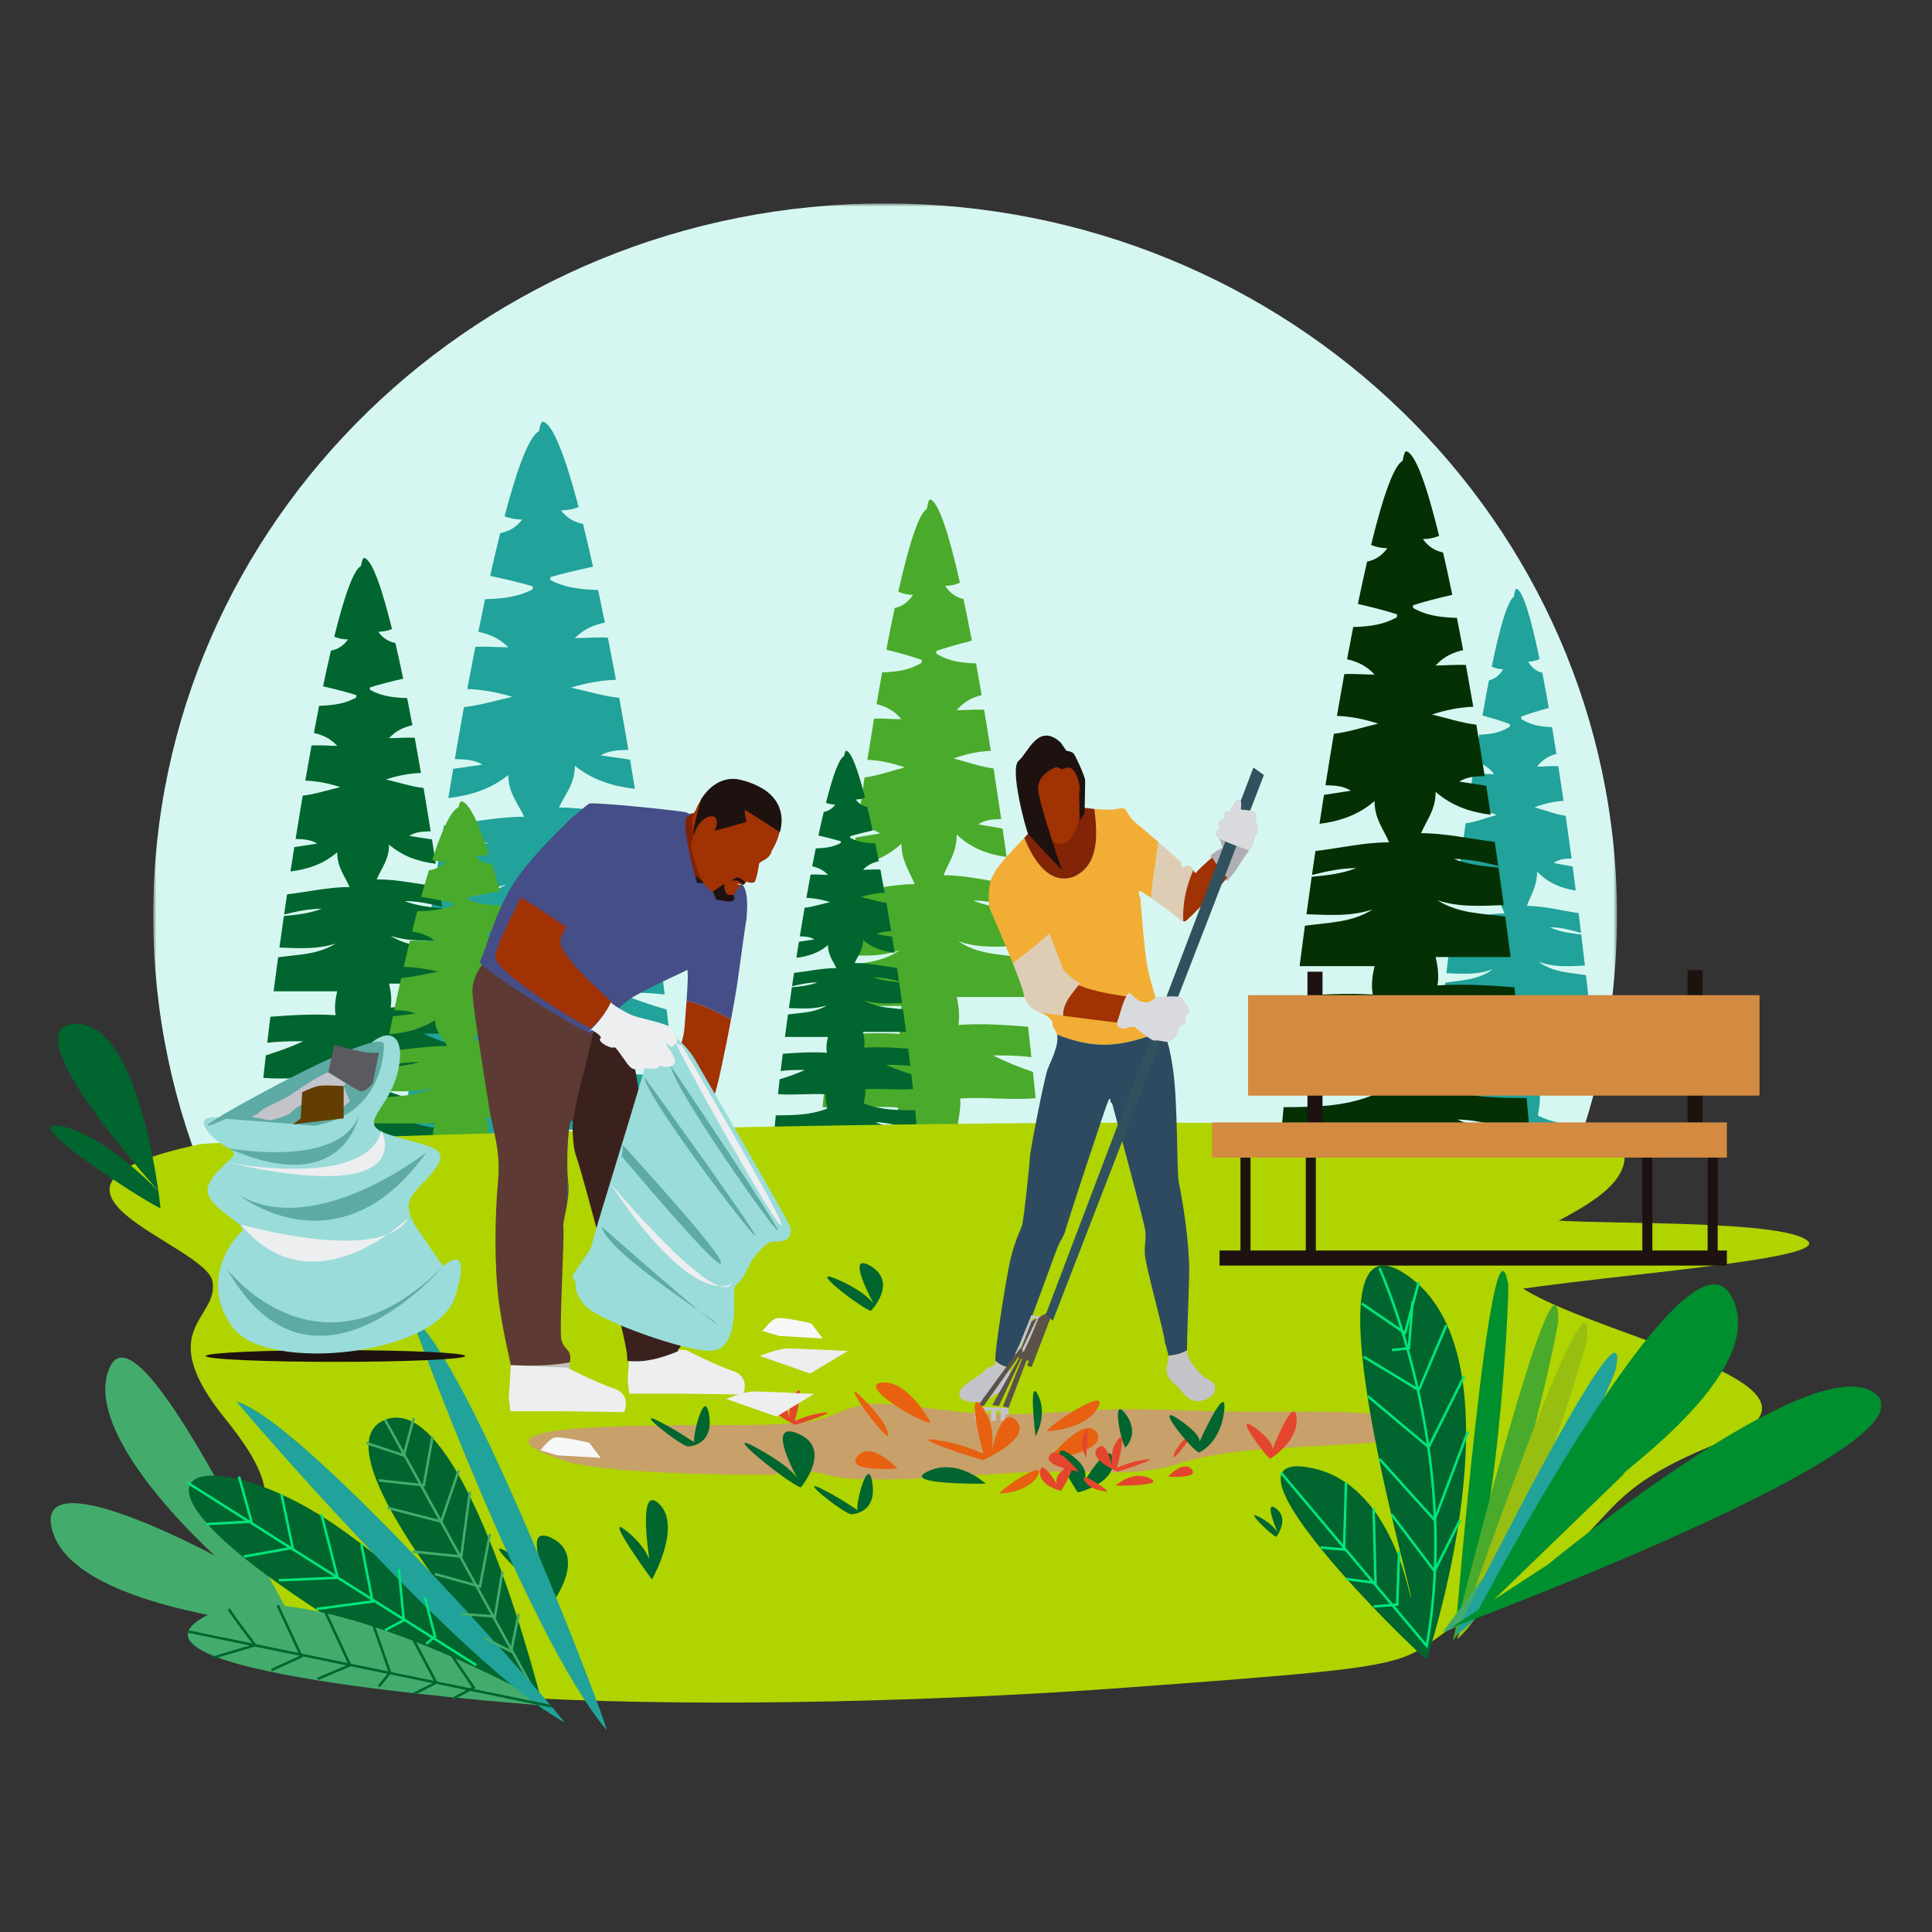 <svg width="500" height="500" viewBox="0 0 500 500" fill="none" xmlns="http://www.w3.org/2000/svg">
<rect x="0" y="0" width="500" height="500" fill="#333333" stroke="none"/>
<mask id="mask0" style="mask-type:alpha" maskUnits="userSpaceOnUse" x="39" y="52" width="380" height="370">
<path fill-rule="evenodd" clip-rule="evenodd" d="M39.648 52.65H418.48V421.181H39.648V52.65Z" fill="white"/>
</mask>
<g mask="url(#mask0)">
<path fill-rule="evenodd" clip-rule="evenodd" d="M418.48 236.915C418.48 338.683 333.675 421.181 229.064 421.181C124.452 421.181 39.648 338.683 39.648 236.915C39.648 135.148 124.452 52.65 229.064 52.65C333.675 52.65 418.48 135.148 418.48 236.915Z" fill="#D6F7F1"/>
</g>
<path fill-rule="evenodd" clip-rule="evenodd" d="M140.323 294.969C141.668 244.409 144.668 110.326 139.771 111.525C137.231 112.147 134.018 120.543 130.565 133.628C132.021 134.174 133.531 134.462 135.147 134.462C133.561 136.545 131.575 137.576 129.453 137.964C128.595 141.41 127.725 145.118 126.849 149.043C130.854 149.892 134.885 150.833 138.744 152.003C134.613 154.506 130.089 154.945 125.536 155.075C124.956 157.804 124.374 160.62 123.793 163.506C126.511 164.089 129.168 165.086 131.551 167.519C128.586 167.519 125.832 167.245 123.018 167.401C122.32 170.95 121.625 174.597 120.934 178.313C124.816 178.445 128.697 179.162 132.579 180.337C128.277 181.279 124.225 182.546 120.075 182.999C119.275 187.406 118.485 191.902 117.709 196.446C120.139 196.529 122.569 196.535 124.872 197.878C122.369 198.243 119.863 198.608 117.28 198.974C116.855 201.484 116.436 204.009 116.022 206.539C121.464 205.897 126.781 204.404 131.551 200.577C131.551 205.299 134.12 207.998 135.662 211.371C128.734 211.371 121.806 212.885 114.878 213.645C114.547 215.733 114.221 217.822 113.898 219.909C118.039 218.954 122.12 218.117 126.413 218.117C122.217 219.62 118.021 220.007 113.825 220.383C113.32 223.657 112.828 226.925 112.349 230.173C118.578 230.361 124.808 230.836 131.037 228.912C125.084 232.429 118.441 232.326 111.907 233.19C111.39 236.745 110.89 240.273 110.409 243.754H131.551H133.606H131.551C131.037 245.778 130.523 248.476 131.037 251.175C123.805 250.743 116.573 251.141 109.341 251.659C108.978 254.405 108.63 257.111 108.297 259.77C112.314 259.271 116.381 259.271 120.247 259.271C116.195 261.044 112.002 262.44 107.815 263.664C107.525 266.038 107.251 268.364 106.988 270.646C114.834 271.243 122.823 270.234 130.523 270.739C130.01 273.438 131.551 277.486 131.037 277.486C122.762 280.59 114.317 280.57 105.897 280.634C105.583 283.685 105.303 286.605 105.057 289.383C111.833 288.9 118.465 286.256 125.386 286.256C118.899 289.095 111.686 288.598 104.969 290.379C104.775 292.611 104.606 294.741 104.462 296.766C116.375 298.159 128.517 293.478 140.323 294.969Z" fill="#21A29A"/>
<path fill-rule="evenodd" clip-rule="evenodd" d="M140.006 292.583C138.661 242.023 135.661 107.94 140.557 109.138C143.098 109.761 146.311 118.157 149.764 131.243C148.308 131.788 146.798 132.076 145.181 132.076C146.768 134.159 148.754 135.19 150.876 135.579C151.734 139.024 152.603 142.732 153.479 146.657C149.474 147.507 145.444 148.447 141.584 149.617C145.716 152.12 150.24 152.558 154.792 152.688C155.373 155.418 155.955 158.234 156.536 161.12C153.817 161.703 151.161 162.7 148.778 165.133C151.743 165.133 154.497 164.858 157.311 165.015C158.009 168.563 158.704 172.211 159.394 175.927C155.513 176.059 151.632 176.776 147.75 177.952C152.052 178.893 156.104 180.16 160.254 180.612C161.054 185.02 161.844 189.516 162.62 194.06C160.189 194.143 157.76 194.149 155.457 195.492C157.96 195.858 160.466 196.222 163.049 196.588C163.473 199.098 163.892 201.622 164.306 204.153C158.865 203.511 153.548 202.018 148.778 198.191C148.778 202.913 146.209 205.612 144.667 208.985C151.595 208.985 158.523 210.499 165.451 211.259C165.781 213.348 166.108 215.436 166.43 217.523C162.29 216.568 158.208 215.732 153.916 215.732C158.111 217.234 162.308 217.621 166.504 217.997C167.009 221.271 167.501 224.539 167.98 227.787C161.751 227.975 155.521 228.451 149.292 226.526C155.245 230.044 161.888 229.94 168.422 230.804C168.939 234.36 169.439 237.887 169.919 241.368H148.778H146.723H148.778C149.292 243.392 149.806 246.09 149.292 248.789C156.523 248.357 163.756 248.755 170.988 249.273C171.351 252.019 171.698 254.725 172.032 257.384C168.015 256.885 163.948 256.885 160.082 256.885C164.134 258.658 168.327 260.054 172.514 261.277C172.803 263.653 173.078 265.978 173.34 268.26C165.495 268.858 157.506 267.848 149.806 268.354C150.319 271.052 148.778 275.1 149.292 275.1C157.567 278.204 166.012 278.184 174.432 278.248C174.746 281.299 175.026 284.219 175.272 286.997C168.496 286.514 161.864 283.87 154.943 283.87C161.43 286.709 168.643 286.212 175.36 287.992C175.553 290.225 175.722 292.355 175.867 294.38C163.954 295.773 151.811 291.092 140.006 292.583Z" fill="#21A29A"/>
<path fill-rule="evenodd" clip-rule="evenodd" d="M392.347 305.101C393.214 263.551 395.148 153.362 391.992 154.348C390.354 154.859 388.283 161.759 386.058 172.513C386.996 172.961 387.969 173.198 389.011 173.198C387.989 174.909 386.708 175.757 385.341 176.076C384.788 178.907 384.227 181.955 383.663 185.18C386.244 185.878 388.842 186.652 391.33 187.613C388.667 189.67 385.752 190.03 382.817 190.137C382.442 192.379 382.067 194.694 381.692 197.066C383.445 197.544 385.157 198.364 386.693 200.364C384.782 200.364 383.007 200.138 381.194 200.267C380.743 203.182 380.296 206.18 379.85 209.234C382.352 209.343 384.854 209.931 387.355 210.898C384.583 211.671 381.971 212.713 379.296 213.084C378.78 216.707 378.271 220.401 377.771 224.135C379.337 224.203 380.905 224.209 382.389 225.313C380.775 225.613 379.16 225.913 377.494 226.213C377.221 228.276 376.951 230.35 376.684 232.43C380.192 231.902 383.618 230.676 386.693 227.53C386.693 231.411 388.35 233.628 389.343 236.401C384.877 236.401 380.413 237.645 375.947 238.269C375.733 239.986 375.523 241.703 375.315 243.418C377.984 242.633 380.615 241.945 383.382 241.945C380.677 243.179 377.973 243.498 375.268 243.807C374.943 246.498 374.626 249.183 374.317 251.852C378.332 252.006 382.347 252.397 386.362 250.816C382.525 253.706 378.243 253.622 374.031 254.331C373.699 257.253 373.376 260.152 373.066 263.013H386.693H388.018H386.693C386.362 264.676 386.031 266.894 386.362 269.111C381.701 268.756 377.039 269.083 372.378 269.509C372.144 271.766 371.92 273.989 371.704 276.175C374.294 275.765 376.916 275.764 379.408 275.764C376.796 277.221 374.093 278.369 371.394 279.374C371.208 281.326 371.03 283.237 370.861 285.112C375.918 285.604 381.067 284.774 386.031 285.189C385.7 287.407 386.693 290.733 386.362 290.733C381.028 293.285 375.585 293.268 370.158 293.32C369.956 295.828 369.775 298.227 369.616 300.511C373.983 300.113 378.258 297.941 382.719 297.941C378.539 300.274 373.89 299.865 369.559 301.328C369.435 303.163 369.326 304.914 369.233 306.577C376.912 307.723 384.738 303.876 392.347 305.101Z" fill="#21A29A"/>
<path fill-rule="evenodd" clip-rule="evenodd" d="M392.143 303.14C391.276 261.591 389.342 151.402 392.498 152.387C394.136 152.898 396.207 159.798 398.433 170.552C397.494 171 396.521 171.237 395.479 171.237C396.501 172.949 397.782 173.796 399.149 174.115C399.702 176.946 400.263 179.994 400.827 183.22C398.246 183.917 395.648 184.691 393.16 185.652C395.823 187.709 398.739 188.069 401.674 188.176C402.047 190.419 402.423 192.733 402.798 195.105C401.045 195.583 399.333 196.403 397.796 198.403C399.708 198.403 401.483 198.178 403.297 198.306C403.747 201.222 404.195 204.219 404.64 207.273C402.138 207.382 399.636 207.971 397.135 208.937C399.907 209.711 402.519 210.752 405.194 211.124C405.71 214.746 406.219 218.44 406.719 222.174C405.153 222.243 403.586 222.248 402.102 223.352C403.715 223.652 405.33 223.952 406.996 224.252C407.27 226.315 407.539 228.39 407.806 230.469C404.299 229.941 400.872 228.715 397.796 225.57C397.796 229.45 396.141 231.668 395.148 234.44C399.613 234.44 404.078 235.685 408.543 236.309C408.757 238.025 408.967 239.742 409.175 241.457C406.506 240.672 403.876 239.984 401.109 239.984C403.813 241.219 406.518 241.537 409.222 241.846C409.547 244.537 409.865 247.222 410.173 249.892C406.159 250.046 402.144 250.436 398.128 248.855C401.965 251.745 406.247 251.661 410.458 252.37C410.791 255.292 411.114 258.191 411.424 261.052H397.796H396.472H397.796C398.128 262.715 398.459 264.933 398.128 267.15C402.79 266.796 407.451 267.122 412.113 267.548C412.346 269.805 412.571 272.029 412.785 274.214C410.197 273.804 407.574 273.803 405.082 273.803C407.695 275.26 410.397 276.408 413.096 277.414C413.283 279.365 413.46 281.276 413.629 283.151C408.572 283.643 403.423 282.813 398.459 283.228C398.791 285.446 397.796 288.773 398.128 288.773C403.462 291.324 408.905 291.307 414.332 291.36C414.534 293.867 414.715 296.267 414.874 298.55C410.507 298.152 406.232 295.98 401.771 295.98C405.952 298.313 410.601 297.905 414.93 299.367C415.055 301.202 415.164 302.953 415.258 304.616C407.578 305.762 399.752 301.915 392.143 303.14Z" fill="#21A29A"/>
<path fill-rule="evenodd" clip-rule="evenodd" d="M94.103 299.216C95.151 257.09 97.487 145.371 93.674 146.37C91.695 146.888 89.194 153.884 86.505 164.787C87.639 165.241 88.814 165.481 90.073 165.481C88.838 167.217 87.291 168.076 85.639 168.399C84.971 171.27 84.294 174.36 83.612 177.63C86.73 178.338 89.869 179.122 92.874 180.096C89.657 182.182 86.135 182.547 82.589 182.656C82.137 184.929 81.684 187.276 81.231 189.681C83.348 190.166 85.417 190.997 87.273 193.025C84.963 193.025 82.819 192.796 80.628 192.926C80.084 195.882 79.543 198.921 79.005 202.018C82.028 202.128 85.05 202.725 88.073 203.705C84.723 204.49 81.568 205.545 78.336 205.922C77.712 209.595 77.097 213.34 76.493 217.126C78.386 217.196 80.278 217.2 82.071 218.32C80.123 218.624 78.171 218.928 76.159 219.232C75.829 221.325 75.502 223.427 75.18 225.536C79.417 225.001 83.558 223.758 87.273 220.568C87.273 224.503 89.273 226.752 90.474 229.562C85.079 229.562 79.684 230.824 74.29 231.457C74.031 233.197 73.777 234.938 73.526 236.676C76.75 235.881 79.928 235.183 83.271 235.183C80.004 236.435 76.737 236.758 73.469 237.071C73.076 239.799 72.692 242.521 72.319 245.228C77.17 245.384 82.021 245.781 86.872 244.177C82.236 247.108 77.064 247.022 71.975 247.741C71.573 250.704 71.183 253.643 70.809 256.544H87.273H88.873H87.273C86.872 258.23 86.472 260.478 86.872 262.726C81.241 262.368 75.609 262.698 69.977 263.13C69.695 265.418 69.424 267.673 69.164 269.888C72.291 269.472 75.46 269.472 78.47 269.472C75.315 270.95 72.049 272.113 68.789 273.132C68.563 275.111 68.349 277.049 68.144 278.95C74.254 279.448 80.476 278.607 86.472 279.028C86.073 281.276 87.273 284.649 86.872 284.649C80.428 287.235 73.852 287.219 67.295 287.272C67.05 289.815 66.833 292.247 66.641 294.562C71.917 294.159 77.082 291.956 82.471 291.956C77.42 294.322 71.803 293.908 66.573 295.391C66.422 297.251 66.29 299.027 66.177 300.714C75.455 301.875 84.91 297.974 94.103 299.216Z" fill="#00652E"/>
<path fill-rule="evenodd" clip-rule="evenodd" d="M93.857 297.228C92.809 255.101 90.473 143.383 94.286 144.382C96.265 144.9 98.766 151.896 101.455 162.799C100.322 163.253 99.146 163.493 97.887 163.493C99.123 165.229 100.669 166.088 102.321 166.412C102.989 169.282 103.667 172.372 104.348 175.642C101.23 176.35 98.092 177.134 95.086 178.108C98.303 180.194 101.826 180.559 105.371 180.667C105.823 182.942 106.276 185.288 106.729 187.693C104.612 188.178 102.543 189.009 100.688 191.037C102.997 191.037 105.141 190.808 107.333 190.939C107.876 193.894 108.417 196.933 108.955 200.03C105.933 200.14 102.91 200.737 99.888 201.717C103.238 202.502 106.393 203.557 109.625 203.934C110.248 207.607 110.863 211.352 111.467 215.138C109.574 215.208 107.682 215.212 105.889 216.332C107.838 216.636 109.789 216.94 111.801 217.245C112.132 219.337 112.458 221.439 112.78 223.548C108.544 223.013 104.402 221.769 100.688 218.581C100.688 222.515 98.687 224.763 97.486 227.574C102.881 227.574 108.276 228.836 113.671 229.469C113.929 231.209 114.183 232.949 114.435 234.689C111.21 233.893 108.032 233.195 104.689 233.195C107.956 234.447 111.224 234.769 114.492 235.083C114.884 237.811 115.268 240.534 115.641 243.24C110.79 243.396 105.939 243.793 101.088 242.189C105.724 245.12 110.897 245.034 115.985 245.753C116.388 248.716 116.777 251.655 117.152 254.555H100.688H99.087H100.688C101.088 256.242 101.488 258.491 101.088 260.739C106.72 260.379 112.351 260.71 117.984 261.142C118.266 263.43 118.537 265.685 118.797 267.901C115.669 267.485 112.501 267.484 109.49 267.484C112.646 268.962 115.911 270.125 119.172 271.144C119.397 273.123 119.611 275.06 119.816 276.962C113.706 277.46 107.485 276.619 101.488 277.04C101.888 279.288 100.688 282.661 101.088 282.661C107.532 285.248 114.108 285.231 120.665 285.284C120.91 287.826 121.128 290.259 121.319 292.574C116.043 292.172 110.878 289.969 105.489 289.969C110.54 292.334 116.157 291.92 121.388 293.403C121.538 295.264 121.67 297.039 121.783 298.726C112.505 299.886 103.05 295.986 93.857 297.228Z" fill="#00652E"/>
<path fill-rule="evenodd" clip-rule="evenodd" d="M119.306 322.438C120.335 291.136 122.63 208.126 118.884 208.868C116.94 209.253 114.481 214.451 111.839 222.552C112.953 222.89 114.108 223.068 115.346 223.068C114.132 224.358 112.612 224.996 110.989 225.236C110.332 227.369 109.666 229.665 108.997 232.096C112.061 232.621 115.145 233.204 118.098 233.928C114.937 235.478 111.475 235.749 107.992 235.829C107.548 237.519 107.102 239.263 106.658 241.049C108.737 241.41 110.77 242.028 112.594 243.534C110.325 243.534 108.217 243.364 106.065 243.461C105.531 245.657 104.998 247.915 104.471 250.216C107.44 250.298 110.41 250.742 113.38 251.47C110.089 252.053 106.988 252.837 103.813 253.117C103.201 255.846 102.596 258.629 102.002 261.442C103.862 261.494 105.721 261.498 107.483 262.329C105.568 262.555 103.651 262.781 101.674 263.007C101.349 264.562 101.029 266.124 100.712 267.691C104.875 267.293 108.944 266.369 112.594 264C112.594 266.924 114.559 268.594 115.739 270.683C110.438 270.683 105.138 271.62 99.837 272.09C99.583 273.383 99.333 274.676 99.087 275.969C102.255 275.377 105.378 274.859 108.662 274.859C105.452 275.789 102.241 276.029 99.031 276.262C98.645 278.289 98.268 280.311 97.901 282.323C102.668 282.439 107.434 282.733 112.2 281.542C107.645 283.72 102.563 283.656 97.563 284.19C97.167 286.392 96.785 288.575 96.417 290.731H112.594H114.166H112.594C112.2 291.983 111.807 293.655 112.2 295.325C106.667 295.058 101.134 295.304 95.599 295.625C95.323 297.324 95.055 298.999 94.801 300.647C97.874 300.337 100.987 300.337 103.945 300.337C100.844 301.434 97.635 302.3 94.432 303.057C94.21 304.527 94 305.967 93.8 307.379C99.802 307.749 105.915 307.124 111.807 307.438C111.415 309.108 112.594 311.614 112.2 311.614C105.869 313.536 99.407 313.523 92.965 313.563C92.725 315.452 92.51 317.259 92.322 318.98C97.506 318.681 102.581 317.043 107.876 317.043C102.913 318.801 97.394 318.494 92.254 319.595C92.106 320.978 91.977 322.297 91.866 323.551C100.982 324.413 110.273 321.515 119.306 322.438Z" fill="#4AAA2B"/>
<path fill-rule="evenodd" clip-rule="evenodd" d="M119.063 320.961C118.034 289.659 115.739 206.648 119.485 207.391C121.429 207.775 123.887 212.974 126.529 221.075C125.415 221.413 124.26 221.591 123.023 221.591C124.237 222.881 125.757 223.519 127.38 223.759C128.037 225.892 128.702 228.188 129.372 230.618C126.308 231.144 123.224 231.727 120.271 232.451C123.432 234 126.893 234.271 130.377 234.352C130.821 236.041 131.266 237.785 131.711 239.572C129.631 239.933 127.599 240.55 125.775 242.057C128.044 242.057 130.151 241.887 132.304 241.984C132.838 244.18 133.37 246.438 133.898 248.739C130.928 248.821 127.959 249.264 124.989 249.992C128.28 250.575 131.38 251.36 134.556 251.64C135.168 254.369 135.773 257.152 136.366 259.965C134.507 260.017 132.648 260.021 130.886 260.852C132.8 261.078 134.717 261.304 136.695 261.53C137.02 263.085 137.34 264.647 137.657 266.214C133.493 265.816 129.425 264.892 125.775 262.523C125.775 265.447 123.809 267.117 122.63 269.206C127.931 269.206 133.231 270.142 138.532 270.613C138.786 271.906 139.035 273.199 139.282 274.491C136.114 273.9 132.991 273.382 129.706 273.382C132.917 274.312 136.127 274.552 139.338 274.785C139.724 276.812 140.101 278.834 140.467 280.846C135.701 280.962 130.934 281.256 126.168 280.065C130.723 282.243 135.806 282.178 140.805 282.713C141.202 284.915 141.584 287.098 141.952 289.254H125.775H124.202H125.775C126.168 290.506 126.561 292.177 126.168 293.848C131.702 293.581 137.235 293.826 142.769 294.147C143.046 295.847 143.313 297.522 143.568 299.169C140.495 298.86 137.382 298.86 134.424 298.86C137.525 299.957 140.733 300.822 143.937 301.58C144.159 303.05 144.369 304.49 144.569 305.902C138.567 306.272 132.453 305.647 126.561 305.961C126.954 307.631 125.775 310.137 126.168 310.137C132.5 312.059 138.962 312.046 145.404 312.086C145.644 313.975 145.859 315.782 146.047 317.503C140.863 317.204 135.788 315.566 130.492 315.566C135.456 317.324 140.974 317.017 146.114 318.118C146.263 319.501 146.392 320.82 146.502 322.073C137.386 322.936 128.096 320.038 119.063 320.961Z" fill="#4AAA2B"/>
<path fill-rule="evenodd" clip-rule="evenodd" d="M240.582 310.214C241.7 260.989 244.193 130.444 240.125 131.612C238.013 132.217 235.343 140.392 232.474 153.132C233.684 153.663 234.938 153.944 236.282 153.944C234.964 155.972 233.313 156.975 231.551 157.354C230.837 160.708 230.115 164.318 229.387 168.14C232.715 168.967 236.063 169.882 239.27 171.021C235.838 173.459 232.078 173.885 228.296 174.012C227.813 176.669 227.33 179.411 226.847 182.221C229.106 182.788 231.313 183.759 233.293 186.128C230.83 186.128 228.541 185.861 226.203 186.013C225.623 189.468 225.045 193.018 224.472 196.637C227.697 196.766 230.923 197.463 234.148 198.608C230.573 199.525 227.206 200.759 223.758 201.199C223.093 205.491 222.436 209.867 221.791 214.291C223.811 214.372 225.83 214.378 227.743 215.686C225.664 216.041 223.582 216.397 221.435 216.753C221.082 219.197 220.735 221.654 220.391 224.118C224.911 223.493 229.329 222.04 233.293 218.313C233.293 222.911 235.428 225.539 236.709 228.823C230.953 228.823 225.196 230.297 219.44 231.036C219.165 233.07 218.893 235.104 218.625 237.136C222.066 236.206 225.457 235.391 229.024 235.391C225.537 236.854 222.051 237.231 218.565 237.597C218.145 240.785 217.736 243.966 217.338 247.128C222.514 247.311 227.691 247.774 232.867 245.901C227.92 249.325 222.4 249.225 216.971 250.065C216.541 253.528 216.126 256.961 215.726 260.351H233.293H235.001H233.293C232.867 262.321 232.44 264.948 232.867 267.576C226.858 267.156 220.848 267.543 214.839 268.047C214.537 270.721 214.248 273.355 213.971 275.944C217.308 275.459 220.688 275.458 223.901 275.458C220.534 277.185 217.049 278.544 213.57 279.735C213.33 282.047 213.102 284.311 212.884 286.533C219.403 287.115 226.041 286.132 232.44 286.624C232.013 289.252 233.293 293.193 232.867 293.193C225.99 296.215 218.973 296.196 211.977 296.258C211.716 299.228 211.483 302.071 211.278 304.776C216.909 304.305 222.42 301.731 228.171 301.731C222.78 304.495 216.788 304.012 211.206 305.745C211.045 307.918 210.905 309.992 210.784 311.963C220.684 313.32 230.773 308.763 240.582 310.214Z" fill="#4AAA2B"/>
<path fill-rule="evenodd" clip-rule="evenodd" d="M240.319 307.892C239.201 258.666 236.709 128.121 240.777 129.288C242.888 129.894 245.558 138.069 248.428 150.809C247.217 151.34 245.963 151.62 244.619 151.62C245.937 153.648 247.588 154.653 249.351 155.03C250.064 158.385 250.786 161.995 251.514 165.817C248.186 166.643 244.838 167.56 241.631 168.699C245.063 171.135 248.822 171.562 252.605 171.689C253.088 174.346 253.572 177.088 254.054 179.898C251.795 180.465 249.588 181.436 247.608 183.806C250.071 183.806 252.36 183.538 254.698 183.69C255.278 187.145 255.856 190.696 256.429 194.314C253.204 194.443 249.978 195.141 246.754 196.285C250.328 197.202 253.695 198.435 257.144 198.876C257.808 203.167 258.465 207.545 259.11 211.968C257.09 212.05 255.071 212.055 253.158 213.363C255.237 213.719 257.319 214.074 259.466 214.429C259.819 216.874 260.167 219.331 260.51 221.795C255.99 221.17 251.572 219.717 247.608 215.991C247.608 220.589 245.473 223.215 244.192 226.5C249.949 226.5 255.705 227.974 261.461 228.714C261.736 230.747 262.008 232.781 262.276 234.813C258.835 233.883 255.444 233.068 251.877 233.068C255.364 234.531 258.85 234.908 262.336 235.274C262.756 238.462 263.165 241.643 263.563 244.806C258.387 244.988 253.211 245.451 248.034 243.577C252.981 247.002 258.501 246.902 263.93 247.742C264.36 251.204 264.776 254.638 265.175 258.028H247.608H245.9H247.608C248.034 259.998 248.461 262.626 248.034 265.253C254.044 264.833 260.053 265.22 266.062 265.725C266.364 268.398 266.654 271.032 266.93 273.621C263.593 273.135 260.212 273.135 257 273.135C260.367 274.862 263.852 276.22 267.331 277.412C267.571 279.724 267.799 281.988 268.017 284.21C261.498 284.792 254.86 283.809 248.461 284.301C248.889 286.928 247.608 290.87 248.034 290.87C254.911 293.892 261.928 293.872 268.924 293.935C269.185 296.905 269.418 299.748 269.623 302.453C263.992 301.982 258.481 299.408 252.731 299.408C258.121 302.172 264.113 301.689 269.695 303.421C269.856 305.595 269.996 307.67 270.117 309.641C260.217 310.997 250.129 306.44 240.319 307.892Z" fill="#4AAA2B"/>
<path fill-rule="evenodd" clip-rule="evenodd" d="M218.898 296.545C219.606 268.722 221.186 194.938 218.608 195.598C217.27 195.94 215.578 200.561 213.759 207.761C214.525 208.062 215.321 208.22 216.172 208.22C215.336 209.366 214.291 209.934 213.173 210.148C212.721 212.043 212.263 214.084 211.802 216.244C213.912 216.711 216.034 217.229 218.066 217.872C215.891 219.25 213.508 219.491 211.111 219.563C210.805 221.064 210.498 222.615 210.192 224.203C211.624 224.523 213.023 225.072 214.278 226.411C212.716 226.411 211.266 226.26 209.784 226.346C209.417 228.298 209.051 230.305 208.688 232.35C210.731 232.424 212.775 232.818 214.82 233.465C212.554 233.982 210.42 234.68 208.234 234.93C207.813 237.355 207.397 239.829 206.988 242.329C208.268 242.375 209.548 242.378 210.76 243.118C209.443 243.318 208.123 243.519 206.762 243.72C206.539 245.101 206.318 246.49 206.101 247.883C208.966 247.53 211.766 246.709 214.278 244.602C214.278 247.201 215.631 248.686 216.443 250.543C212.794 250.543 209.146 251.375 205.497 251.793C205.323 252.942 205.152 254.092 204.981 255.241C207.162 254.715 209.312 254.255 211.572 254.255C209.362 255.081 207.153 255.295 204.943 255.501C204.677 257.303 204.418 259.101 204.166 260.889C207.446 260.992 210.727 261.254 214.008 260.194C210.872 262.131 207.374 262.074 203.933 262.548C203.66 264.505 203.397 266.446 203.144 268.362H214.278H215.36H214.278C214.008 269.475 213.737 270.961 214.008 272.446C210.199 272.208 206.39 272.427 202.581 272.712C202.39 274.223 202.207 275.712 202.031 277.176C204.147 276.901 206.289 276.901 208.325 276.901C206.191 277.876 203.982 278.645 201.777 279.318C201.625 280.625 201.48 281.905 201.343 283.16C205.474 283.489 209.681 282.934 213.737 283.212C213.466 284.697 214.278 286.924 214.008 286.924C209.65 288.633 205.202 288.621 200.767 288.657C200.602 290.336 200.455 291.942 200.325 293.471C203.894 293.205 207.386 291.751 211.031 291.751C207.615 293.313 203.816 293.039 200.279 294.018C200.177 295.248 200.088 296.42 200.011 297.534C206.286 298.301 212.681 295.725 218.898 296.545Z" fill="#00652E"/>
<path fill-rule="evenodd" clip-rule="evenodd" d="M218.731 295.232C218.023 267.41 216.442 193.625 219.021 194.285C220.359 194.627 222.051 199.248 223.87 206.449C223.103 206.749 222.308 206.907 221.457 206.907C222.292 208.053 223.338 208.621 224.456 208.834C224.907 210.73 225.366 212.771 225.827 214.931C223.717 215.398 221.595 215.916 219.562 216.56C221.738 217.937 224.121 218.178 226.518 218.25C226.824 219.752 227.13 221.301 227.437 222.89C226.005 223.21 224.606 223.759 223.351 225.099C224.912 225.099 226.363 224.947 227.845 225.033C228.212 226.986 228.578 228.993 228.941 231.038C226.898 231.111 224.853 231.505 222.809 232.152C225.075 232.67 227.208 233.367 229.394 233.616C229.816 236.041 230.232 238.515 230.64 241.016C229.361 241.062 228.081 241.065 226.868 241.804C228.186 242.005 229.506 242.206 230.867 242.407C231.09 243.789 231.311 245.178 231.528 246.57C228.663 246.217 225.863 245.396 223.351 243.29C223.351 245.888 221.997 247.373 221.186 249.229C224.835 249.229 228.482 250.063 232.131 250.481C232.306 251.63 232.477 252.78 232.648 253.928C230.466 253.402 228.317 252.941 226.057 252.941C228.266 253.768 230.476 253.981 232.686 254.188C232.951 255.99 233.211 257.788 233.463 259.576C230.183 259.679 226.902 259.941 223.621 258.882C226.757 260.817 230.255 260.76 233.695 261.235C233.968 263.193 234.232 265.133 234.485 267.05H223.351H222.268H223.351C223.621 268.162 223.891 269.648 223.621 271.133C227.43 270.896 231.238 271.114 235.047 271.399C235.239 272.91 235.422 274.399 235.597 275.862C233.482 275.588 231.34 275.587 229.304 275.587C231.437 276.564 233.646 277.332 235.851 278.005C236.004 279.312 236.149 280.592 236.286 281.848C232.155 282.176 227.947 281.621 223.891 281.899C224.163 283.384 223.351 285.611 223.621 285.611C227.979 287.32 232.427 287.309 236.862 287.344C237.026 289.022 237.174 290.629 237.304 292.159C233.736 291.892 230.242 290.437 226.598 290.437C230.014 292 233.812 291.726 237.35 292.706C237.452 293.934 237.541 295.108 237.618 296.221C231.342 296.987 224.948 294.411 218.731 295.232Z" fill="#00652E"/>
<path fill-rule="evenodd" clip-rule="evenodd" d="M363.781 300.729C365.016 250.688 367.769 117.981 363.276 119.167C360.944 119.784 357.996 128.094 354.827 141.045C356.163 141.585 357.549 141.87 359.032 141.87C357.576 143.931 355.753 144.952 353.807 145.336C353.019 148.746 352.221 152.417 351.418 156.301C355.093 157.142 358.791 158.073 362.333 159.231C358.542 161.709 354.391 162.142 350.213 162.271C349.68 164.972 349.146 167.759 348.613 170.616C351.107 171.192 353.545 172.179 355.732 174.588C353.012 174.588 350.484 174.316 347.902 174.471C347.261 177.983 346.623 181.592 345.99 185.271C349.552 185.402 353.114 186.111 356.675 187.274C352.727 188.207 349.009 189.46 345.2 189.908C344.467 194.27 343.741 198.72 343.029 203.217C345.26 203.3 347.49 203.305 349.603 204.635C347.306 204.997 345.007 205.357 342.636 205.719C342.246 208.204 341.861 210.702 341.482 213.207C346.475 212.571 351.355 211.094 355.732 207.306C355.732 211.98 358.089 214.651 359.504 217.99C353.147 217.99 346.789 219.488 340.432 220.24C340.128 222.307 339.828 224.375 339.532 226.44C343.333 225.494 347.078 224.666 351.017 224.666C347.166 226.154 343.316 226.536 339.466 226.909C339.003 230.15 338.551 233.383 338.111 236.598C343.828 236.784 349.544 237.255 355.261 235.35C349.797 238.831 343.701 238.729 337.706 239.584C337.231 243.103 336.772 246.594 336.331 250.04H355.732H357.618H355.732C355.261 252.043 354.789 254.714 355.261 257.385C348.624 256.958 341.988 257.351 335.351 257.864C335.018 260.581 334.698 263.259 334.392 265.891C338.078 265.398 341.811 265.397 345.359 265.397C341.641 267.152 337.792 268.534 333.95 269.745C333.684 272.096 333.433 274.397 333.192 276.656C340.391 277.247 347.722 276.248 354.789 276.748C354.317 279.419 355.732 283.426 355.261 283.426C347.667 286.498 339.917 286.478 332.19 286.542C331.903 289.561 331.645 292.451 331.419 295.2C337.637 294.722 343.724 292.105 350.074 292.105C344.121 294.916 337.503 294.424 331.339 296.185C331.161 298.395 331.006 300.504 330.873 302.507C341.806 303.886 352.948 299.253 363.781 300.729Z" fill="#043003"/>
<path fill-rule="evenodd" clip-rule="evenodd" d="M363.491 298.368C362.257 248.327 359.504 115.62 363.996 116.806C366.329 117.422 369.276 125.733 372.445 138.684C371.109 139.224 369.724 139.509 368.24 139.509C369.696 141.57 371.519 142.59 373.466 142.975C374.253 146.385 375.051 150.055 375.855 153.94C372.18 154.78 368.481 155.712 364.94 156.87C368.731 159.347 372.882 159.78 377.059 159.909C377.592 162.61 378.127 165.398 378.66 168.254C376.166 168.831 373.728 169.818 371.541 172.226C374.261 172.226 376.789 171.955 379.371 172.109C380.011 175.621 380.649 179.231 381.282 182.909C377.721 183.04 374.159 183.75 370.598 184.913C374.545 185.845 378.263 187.099 382.072 187.547C382.806 191.909 383.531 196.358 384.243 200.856C382.012 200.938 379.783 200.944 377.67 202.274C379.967 202.635 382.266 202.996 384.637 203.358C385.026 205.842 385.411 208.341 385.791 210.846C380.798 210.21 375.918 208.733 371.541 204.944C371.541 209.618 369.183 212.289 367.768 215.628C374.125 215.628 380.483 217.126 386.841 217.879C387.145 219.946 387.444 222.013 387.74 224.079C383.94 223.133 380.194 222.305 376.255 222.305C380.106 223.792 383.956 224.175 387.807 224.548C388.27 227.788 388.722 231.022 389.161 234.237C383.445 234.423 377.728 234.894 372.012 232.989C377.475 236.47 383.571 236.368 389.567 237.223C390.042 240.742 390.501 244.233 390.941 247.678H371.541H369.654H371.541C372.012 249.682 372.483 252.353 372.012 255.023C378.648 254.596 385.285 254.99 391.922 255.502C392.254 258.22 392.574 260.898 392.88 263.53C389.194 263.037 385.461 263.036 381.914 263.036C385.632 264.791 389.48 266.173 393.322 267.384C393.588 269.734 393.84 272.036 394.081 274.294C386.881 274.885 379.55 273.886 372.483 274.386C372.955 277.058 371.541 281.064 372.012 281.064C379.606 284.136 387.356 284.116 395.083 284.18C395.37 287.199 395.627 290.09 395.853 292.839C389.636 292.361 383.549 289.744 377.199 289.744C383.151 292.554 389.77 292.062 395.933 293.824C396.112 296.033 396.267 298.142 396.4 300.146C385.467 301.525 374.324 296.892 363.491 298.368Z" fill="#043003"/>
<path fill-rule="evenodd" clip-rule="evenodd" d="M51.716 296.129C57.4 294.926 420.48 282.516 420.48 299.153C420.48 315.791 373.456 321.085 394.905 333.941C416.354 346.797 481.528 358.897 445.229 373.267C408.931 387.635 421.305 395.198 388.306 413.348C355.306 431.498 383.356 429.986 290.958 436.791C198.561 443.598 54.191 443.598 59.966 417.885C65.74 392.173 77.29 390.66 58.316 367.216C39.341 343.772 56.666 341.504 55.016 331.673C53.366 321.841 -1.908 307.472 51.716 296.129Z" fill="#AFD400"/>
<path fill-rule="evenodd" clip-rule="evenodd" d="M77.134 421.182C71.284 414.357 36.186 336.361 28.386 353.911C20.587 371.459 55.685 402.658 55.685 402.658C55.685 402.658 6.937 376.334 13.762 396.808C20.587 417.282 77.134 421.182 77.134 421.182Z" fill="#43AC6C"/>
<path fill-rule="evenodd" clip-rule="evenodd" d="M394.267 314.531C395.567 317.781 459.267 314.531 467.717 321.031C476.167 327.531 374.767 332.081 375.417 338.581" fill="#AFD400"/>
<mask id="mask1" style="mask-type:alpha" maskUnits="userSpaceOnUse" x="13" y="52" width="474" height="396">
<path fill-rule="evenodd" clip-rule="evenodd" d="M13 447.797H486.961V52.65H13V447.797Z" fill="white"/>
</mask>
<g mask="url(#mask1)">
<path fill-rule="evenodd" clip-rule="evenodd" d="M321.034 325.58H323.634V299.58H321.034V325.58Z" fill="#1E1210"/>
<path fill-rule="evenodd" clip-rule="evenodd" d="M337.934 325.58H340.534V299.58H337.934V325.58Z" fill="#1E1210"/>
<path fill-rule="evenodd" clip-rule="evenodd" d="M425.034 325.147H427.634V299.147H425.034V325.147Z" fill="#1E1210"/>
<path fill-rule="evenodd" clip-rule="evenodd" d="M441.934 325.147H444.534V299.147H441.934V325.147Z" fill="#1E1210"/>
<path fill-rule="evenodd" clip-rule="evenodd" d="M338.367 291.347H342.267V251.48H338.367V291.347Z" fill="#1E1210"/>
<path fill-rule="evenodd" clip-rule="evenodd" d="M436.734 290.914H440.634V251.048H436.734V290.914Z" fill="#1E1210"/>
<path fill-rule="evenodd" clip-rule="evenodd" d="M322.982 283.547H455.366V257.547H322.982V283.547Z" fill="#D38B41"/>
<path fill-rule="evenodd" clip-rule="evenodd" d="M313.667 299.58H446.917V290.48H313.667V299.58Z" fill="#D38B41"/>
<path fill-rule="evenodd" clip-rule="evenodd" d="M315.617 327.53H446.917V323.63H315.617V327.53Z" fill="#1E1210"/>
<path fill-rule="evenodd" clip-rule="evenodd" d="M199.782 381.664C199.782 381.664 158.075 381.966 146.077 378.032C134.079 374.098 130.08 370.466 156.933 369.256C183.785 368.046 205.495 370.165 214.636 366.533C223.778 362.902 224.349 362.599 237.489 364.112C250.63 365.625 255.2 366.836 276.34 365.322C297.478 363.809 301.478 365.625 335.757 365.322C370.037 365.02 384.32 370.769 360.896 372.888C337.471 375.006 319.761 374.098 305.477 378.638C291.194 383.177 284.909 379.545 259.2 381.361C233.49 383.177 219.778 383.479 214.065 381.664C208.351 379.848 199.782 381.664 199.782 381.664Z" fill="#C8A06A"/>
<path fill-rule="evenodd" clip-rule="evenodd" d="M294.033 213.044C290.961 210.629 292.189 208.544 289.323 209.313C287.953 209.68 285.461 209.57 283.231 209.356C284.142 216.534 284.322 223.904 277.959 226.87C271.66 229.253 267.374 222.653 265.097 216.823C261.588 220.61 256.464 225.639 257.074 227.308C257.995 229.832 266.698 259.899 267.312 260.887C267.926 261.874 272.639 262.752 272.434 265.275C272.381 265.928 273.341 266.789 273.56 267.746C284.145 271.898 290.514 270.788 301.106 266.812C301.15 264.449 298.009 255.192 297.102 251.011C296.078 246.292 295.157 232.464 295.157 232.464C295.157 232.464 294.44 231.038 294.849 230.598C294.997 230.44 296.303 231.269 297.933 232.41C298.236 227.574 299.238 222.739 299.769 217.903C297.579 215.993 295.32 214.056 294.033 213.044Z" fill="#F2AD34"/>
<path fill-rule="evenodd" clip-rule="evenodd" d="M308.83 225.17C308.706 224.943 308.558 224.692 308.366 224.456C307.649 223.578 306.42 224.346 306.113 224.456C305.806 224.566 305.703 223.139 305.703 223.139C305.703 223.139 302.803 220.548 299.769 217.902C299.238 222.738 298.235 227.574 297.932 232.41C300.808 234.424 304.694 237.416 305.021 237.696C305.347 237.976 305.755 238.387 306.246 238.452C305.934 233.995 307.006 229.359 308.83 225.17Z" fill="#DDCDB4"/>
<path fill-rule="evenodd" clip-rule="evenodd" d="M277.959 226.87C284.321 223.904 284.143 216.534 283.231 209.356C280.796 209.122 278.676 208.764 278.676 208.764L268.233 212.605C268.268 213.273 266.894 214.886 265.098 216.823C267.373 222.653 271.661 229.253 277.959 226.87Z" fill="#822405"/>
<path fill-rule="evenodd" clip-rule="evenodd" d="M324.131 218.969C324.439 218.749 324.336 217.762 324.542 216.994C324.746 216.225 325.361 215.896 325.463 214.689C325.565 213.482 324.951 213.263 324.951 212.934C324.951 212.604 325.258 211.727 324.951 210.63C324.644 209.532 321.675 209.642 321.265 209.532C320.855 209.422 321.777 207.337 320.651 207.008C319.525 206.679 319.217 208.983 318.809 208.874C318.398 208.764 318.603 210.081 318.603 210.081C318.603 210.081 317.784 209.971 317.17 210.191C316.556 210.41 317.068 211.507 317.068 211.507C317.068 211.507 316.658 212.056 315.941 212.275C315.225 212.495 315.327 213.482 315.327 213.482L315.839 214.141C315.839 214.141 314.713 215.238 314.611 215.568C314.508 215.896 315.635 217.213 315.635 217.213L316.453 219.408C316.453 219.408 314.736 220.117 313.27 221.436C314.426 223.365 316.125 226.464 317.587 228.027C318.194 227.283 319.509 225.744 319.832 225.224C321.88 221.932 323.825 219.188 324.131 218.969Z" fill="#B0AEB5"/>
<path fill-rule="evenodd" clip-rule="evenodd" d="M309.696 225.663C309.323 226.224 309.167 225.788 308.83 225.17C307.007 229.359 305.934 233.995 306.246 238.452C306.528 238.49 306.836 238.416 307.171 238.135C307.947 237.489 314.357 231.114 317.587 227.149C316.125 225.585 314.836 223.804 313.679 221.876C311.939 223.44 309.974 225.246 309.696 225.663Z" fill="#A13204"/>
<path fill-rule="evenodd" clip-rule="evenodd" d="M264.855 205.362C264.91 205.686 265.571 207.228 265.674 208.545C265.711 209.019 268.879 215.422 270.588 216.665C273.455 218.75 274.683 218.64 276.014 217.981C277.345 217.323 279.29 213.812 279.29 211.398C279.29 208.983 279.44 204.474 279.543 203.705C279.645 202.938 278.676 197.352 277.037 195.926C275.4 194.499 272.738 192.633 269.257 194.279C265.776 195.925 263.729 198.778 264.855 205.362Z" fill="#A13204"/>
<path fill-rule="evenodd" clip-rule="evenodd" d="M254.719 354.818C253.286 356.573 248.372 358.219 248.269 360.853C248.167 363.486 255.027 363.047 255.641 362.389C256.255 361.73 258.609 360.194 259.224 360.085C259.839 359.975 261.271 357.012 261.374 355.037C261.393 354.685 261.441 354.333 261.504 353.98C260.057 353.727 258.694 353.145 257.586 352.123C257.564 354.27 256.096 353.13 254.719 354.818Z" fill="#C3C4CA"/>
<path fill-rule="evenodd" clip-rule="evenodd" d="M307.751 330.018C307.955 321.239 305.704 308.95 305.089 306.096C304.475 303.243 304.885 285.576 303.554 276.578C302.222 267.58 301.097 267.8 301.097 267.361C301.097 267.311 301.101 267.116 301.106 266.812C290.514 270.788 284.145 271.898 273.559 267.746C274.187 270.491 271.784 274.927 271.1 276.798C270.179 279.322 266.492 298.305 266.492 299.841C266.492 301.378 264.957 315.534 264.548 316.96C264.138 318.386 262.5 321.349 261.374 326.507C260.248 331.664 257.483 349.331 257.586 351.855C257.59 351.953 257.587 352.036 257.586 352.123C258.694 353.145 260.057 353.728 261.504 353.98C261.792 352.354 262.533 350.715 263.626 349.001C264.957 346.917 271.611 328.372 273.148 324.203C274.683 320.033 275.093 320.801 275.912 317.838C276.731 314.875 286.046 286.674 286.763 285.028C287.48 283.382 287.378 285.247 287.378 285.247C287.378 285.247 287.787 285.357 287.89 285.796C287.993 286.235 296.08 315.972 296.387 318.386C296.694 320.801 296.183 321.129 296.285 324.422C296.387 327.714 301.61 345.712 301.507 347.797C301.536 347.209 302.125 349.558 302.396 350.874C304.074 350.715 305.695 350.343 307.195 349.491C307.155 346.621 307.572 337.728 307.751 330.018Z" fill="#2D4A61"/>
<path fill-rule="evenodd" clip-rule="evenodd" d="M312.358 356.794C310.004 355.587 307.444 351.527 307.239 350.32C307.214 350.173 307.199 349.889 307.195 349.491C305.695 350.342 304.074 350.715 302.396 350.874C302.562 351.685 302.608 352.104 302.326 351.199C302.531 351.856 301.814 353.283 301.917 354.929C302.019 356.575 303.963 358.33 304.475 358.55C304.987 358.77 306.728 361.952 308.98 362.5C311.233 363.049 313.996 361.513 314.303 360.196C314.611 358.879 314.713 358.001 312.358 356.794Z" fill="#C3C4CA"/>
<path fill-rule="evenodd" clip-rule="evenodd" d="M292.768 258.263C292.441 258.085 292.109 257.936 291.746 257.888C290.978 257.785 283.334 256.909 278.668 254.744C276.573 257.607 275.101 259.455 275.106 262.886C279.114 263.413 285.665 264.227 289.041 264.644C290.114 262.473 291.104 260.031 292.768 258.263Z" fill="#A13204"/>
<path fill-rule="evenodd" clip-rule="evenodd" d="M266.22 227.894C266.22 227.894 258.848 225.699 257.347 226.284C255.845 226.869 255.572 233.6 256.118 235.063C256.471 236.008 259.613 243.054 262.088 249.228C265.317 246.862 268.531 244.414 271.546 241.563C269.105 235.384 266.299 228.32 266.22 227.894Z" fill="#F2AD34"/>
<path fill-rule="evenodd" clip-rule="evenodd" d="M275.093 250.719C274.864 249.986 273.299 246.002 271.546 241.563C268.53 244.414 265.317 246.862 262.088 249.228C263.446 252.613 264.604 255.739 264.991 257.449C266.084 262.276 270.314 262.131 271.817 262.423C272.166 262.491 273.41 262.663 275.106 262.886C275.102 259.455 277.447 257.269 279.542 254.406C277.571 253.491 275.254 251.241 275.093 250.719Z" fill="#DDCDB4"/>
<path fill-rule="evenodd" clip-rule="evenodd" d="M272.206 339.157C271.867 339.401 266.999 341.715 266.886 342.079C266.774 342.445 263.378 351.21 263.378 351.21C263.378 351.21 266.321 352.549 266.547 352.062C266.774 351.575 272.206 339.157 272.206 339.157Z" fill="#5B5249"/>
<path fill-rule="evenodd" clip-rule="evenodd" d="M270.659 340.172L324.384 198.632L327.101 200.58L272.47 341.796L270.659 340.172Z" fill="#30515D"/>
<path fill-rule="evenodd" clip-rule="evenodd" d="M263.378 349.87C263.604 349.505 267.113 340.74 267.113 340.74L268.81 340.984L264.736 349.505L263.378 349.87Z" stroke="#C3C4CA" stroke-width="0.65"/>
<path fill-rule="evenodd" clip-rule="evenodd" d="M271.867 341.106L267 353.766C267 353.766 265.528 353.523 265.868 353.157C266.207 352.792 270.66 340.172 270.66 340.172L271.867 341.106Z" fill="#5B5249"/>
<path fill-rule="evenodd" clip-rule="evenodd" d="M264.057 348.897C264.057 348.897 252.625 364.236 252.965 364.114C253.304 363.992 254.663 363.749 254.663 363.749L264.736 349.506" fill="#5B5249"/>
<path fill-rule="evenodd" clip-rule="evenodd" d="M270.056 340.74C269.829 341.105 261.001 364.357 261.001 364.357L259.53 363.992L268.81 340.984L270.056 340.74Z" fill="#5B5249"/>
<path fill-rule="evenodd" clip-rule="evenodd" d="M256.813 363.627C257.266 362.653 264.17 350.723 264.17 350.723L264.849 350.357L258.51 363.87L256.813 363.627Z" fill="#5B5249"/>
<path fill-rule="evenodd" clip-rule="evenodd" d="M252.172 366.305C252.172 366.305 252.059 364.114 252.512 364.114C252.965 364.114 261.001 364.357 261.001 364.357L261.114 365.94L260.208 366.061L260.095 367.766H258.964V365.088H257.831L257.718 367.766L256.474 367.645V364.966L255.455 365.088L255.228 367.766L254.096 367.523V364.966L253.304 365.088L253.191 367.523L252.172 367.401V366.305Z" fill="#C3C4CA"/>
<path fill-rule="evenodd" clip-rule="evenodd" d="M305.806 258.18C305.396 257.595 300.346 258.034 299.8 257.888C299.254 257.741 298.435 258.765 297.616 259.205C296.797 259.643 296.524 259.351 295.295 259.205C294.474 259.106 292.814 257.221 292.156 256.863C290.788 258.316 289.996 261.99 289.163 264.459C288.919 265.181 289.369 265.956 290.079 266.053C290.801 266.15 291.336 266.227 291.336 266.227L292.156 265.788H293.657C293.657 265.788 297.889 269.446 298.844 269.3C299.8 269.153 301.438 269.592 301.438 269.592C301.438 269.592 302.393 269.738 302.939 269.446C303.486 269.153 304.441 268.275 304.714 267.69C304.987 267.105 305.123 266.373 305.26 265.935C305.396 265.495 305.806 265.35 306.489 265.057C307.171 264.764 306.762 263.594 306.762 263.008C306.762 262.423 307.308 262.862 307.717 261.984C308.126 261.106 306.216 258.765 305.806 258.18Z" fill="#D9DADE"/>
<path fill-rule="evenodd" clip-rule="evenodd" d="M324.131 218.969C324.439 218.749 324.336 217.762 324.542 216.994C324.746 216.225 325.361 215.896 325.463 214.689C325.565 213.482 324.951 213.263 324.951 212.934C324.951 212.604 325.258 211.727 324.951 210.63C324.644 209.532 321.675 209.642 321.265 209.532C320.855 209.422 321.777 207.337 320.651 207.008C319.525 206.679 319.217 208.983 318.809 208.874C318.398 208.764 318.603 210.081 318.603 210.081C318.603 210.081 317.784 209.971 317.17 210.191C316.556 210.41 317.068 211.507 317.068 211.507C317.068 211.507 316.658 212.056 315.941 212.275C315.225 212.495 315.327 213.482 315.327 213.482L315.839 214.141C315.839 214.141 314.713 215.238 314.611 215.568C314.541 215.792 315.042 216.474 315.368 216.886C317.877 218.254 320.579 219.133 323.255 220.067C323.706 219.445 324.023 219.047 324.131 218.969Z" fill="#D9DADE"/>
<path fill-rule="evenodd" clip-rule="evenodd" d="M254.428 377.837C253.459 377.837 233.749 371.375 242.472 372.667C251.197 373.96 254.751 376.868 254.428 375.899C254.105 374.929 249.904 358.449 254.105 363.943C258.306 369.436 256.367 376.222 256.69 375.252C257.014 374.283 259.275 363.296 263.153 367.82C267.031 372.344 254.428 377.837 254.428 377.837Z" fill="#E76111"/>
<path fill-rule="evenodd" clip-rule="evenodd" d="M270.908 370.405C271.877 368.467 287.388 358.449 284.157 364.266C280.925 370.082 270.908 370.405 270.908 370.405Z" fill="#E76111"/>
<path fill-rule="evenodd" clip-rule="evenodd" d="M258.629 386.562C259.361 385.061 271.076 377.31 268.636 381.81C266.195 386.312 258.629 386.562 258.629 386.562Z" fill="#E76111"/>
<path fill-rule="evenodd" clip-rule="evenodd" d="M229.871 371.698C227.932 371.375 216.299 354.894 223.408 362.004C230.517 369.113 229.871 371.698 229.871 371.698Z" fill="#E76111"/>
<path fill-rule="evenodd" clip-rule="evenodd" d="M240.857 368.143C238.919 368.79 221.469 358.449 228.255 357.803C235.041 357.157 240.857 368.143 240.857 368.143Z" fill="#E76111"/>
<path fill-rule="evenodd" clip-rule="evenodd" d="M271.231 377.837C271.231 377.837 280.602 365.881 283.834 370.728C287.065 375.576 271.231 377.837 271.231 377.837Z" fill="#E76111"/>
<path fill-rule="evenodd" clip-rule="evenodd" d="M232.253 380.056C232.253 380.056 218.401 381.112 221.9 376.876C225.4 372.641 232.253 380.056 232.253 380.056Z" fill="#E76111"/>
<path fill-rule="evenodd" clip-rule="evenodd" d="M255.075 383.976C255.075 383.976 232.456 384.299 240.211 380.745C247.966 377.191 255.075 383.976 255.075 383.976Z" fill="#00652E"/>
<path fill-rule="evenodd" clip-rule="evenodd" d="M268 371.698C268 371.698 266.061 355.865 268.647 361.034C271.232 366.204 268 371.698 268 371.698Z" fill="#00652E"/>
<path fill-rule="evenodd" clip-rule="evenodd" d="M291.266 374.606C290.296 373.96 287.388 360.711 291.266 365.881C295.143 371.051 291.266 374.606 291.266 374.606Z" fill="#00652E"/>
<path fill-rule="evenodd" clip-rule="evenodd" d="M278.986 386.239C278.017 385.27 270.262 372.021 276.725 376.222C283.187 380.423 280.279 383.977 280.279 383.977C280.279 383.977 287.388 371.698 288.034 377.837C288.68 383.977 278.986 386.239 278.986 386.239Z" fill="#00652E"/>
<path fill-rule="evenodd" clip-rule="evenodd" d="M289.112 380.831C289.688 380.831 301.385 376.996 296.207 377.762C291.03 378.53 288.92 380.256 289.112 379.68C289.304 379.105 291.797 369.325 289.304 372.585C286.811 375.845 287.962 379.872 287.77 379.297C287.579 378.722 286.236 372.202 283.935 374.886C281.633 377.571 289.112 380.831 289.112 380.831Z" fill="#E4462D"/>
<path fill-rule="evenodd" clip-rule="evenodd" d="M205.744 368.714C206.32 368.714 218.018 364.878 212.84 365.645C207.662 366.412 205.553 368.138 205.744 367.563C205.936 366.988 208.429 357.208 205.936 360.467C203.443 363.728 204.594 367.755 204.402 367.18C204.21 366.604 202.868 360.085 200.567 362.769C198.266 365.454 205.744 368.714 205.744 368.714Z" fill="#E4462D"/>
<path fill-rule="evenodd" clip-rule="evenodd" d="M286.619 386.009C286.184 385.118 279.233 380.518 280.681 383.189C282.13 385.86 286.619 386.009 286.619 386.009Z" fill="#E4462D"/>
<path fill-rule="evenodd" clip-rule="evenodd" d="M303.686 377.188C304.837 376.996 311.741 367.216 307.522 371.434C303.303 375.654 303.686 377.188 303.686 377.188Z" fill="#E4462D"/>
<path fill-rule="evenodd" clip-rule="evenodd" d="M279.141 380.831C279.141 380.831 273.579 373.736 271.662 376.613C269.744 379.489 279.141 380.831 279.141 380.831Z" fill="#E4462D"/>
<path fill-rule="evenodd" clip-rule="evenodd" d="M302.273 382.148C302.273 382.148 310.492 382.775 308.416 380.261C306.34 377.747 302.273 382.148 302.273 382.148Z" fill="#E4462D"/>
<path fill-rule="evenodd" clip-rule="evenodd" d="M288.729 384.475C288.729 384.475 302.152 384.666 297.55 382.557C292.948 380.448 288.729 384.475 288.729 384.475Z" fill="#E4462D"/>
<path fill-rule="evenodd" clip-rule="evenodd" d="M281.058 377.188C281.058 377.188 282.209 367.791 280.675 370.86C279.141 373.927 281.058 377.188 281.058 377.188Z" fill="#E4462D"/>
<path fill-rule="evenodd" clip-rule="evenodd" d="M274.538 385.817C275.114 385.242 279.716 377.38 275.88 379.872C272.045 382.365 273.771 384.475 273.771 384.475C273.771 384.475 269.552 377.188 269.168 380.831C268.785 384.475 274.538 385.817 274.538 385.817Z" fill="#E4462D"/>
<path fill-rule="evenodd" clip-rule="evenodd" d="M207.251 384.946C204.02 383.977 185.602 369.113 195.619 374.606C205.636 380.099 206.605 383.007 206.605 383.007C206.605 383.007 197.557 367.174 206.605 371.051C215.653 374.929 207.251 384.946 207.251 384.946Z" fill="#00652E"/>
<path fill-rule="evenodd" clip-rule="evenodd" d="M143.5 414.028C140.326 412.916 122.23 395.864 132.071 402.166C141.913 408.467 142.865 411.804 142.865 411.804C142.865 411.804 133.977 393.64 142.865 398.088C151.754 402.536 143.5 414.028 143.5 414.028Z" fill="#00652E"/>
<path fill-rule="evenodd" clip-rule="evenodd" d="M310.33 375.898C309.038 375.898 298.051 362.65 304.837 367.174C311.623 371.697 310.33 373.313 310.33 373.313C310.33 373.313 317.762 356.834 316.793 365.235C315.824 373.637 310.33 375.898 310.33 375.898Z" fill="#00652E"/>
<path fill-rule="evenodd" clip-rule="evenodd" d="M328.749 377.514C327.779 377.191 319.055 365.558 324.225 369.113C329.395 372.667 329.395 374.929 329.395 374.929C329.395 374.929 334.888 360.711 335.534 366.851C336.181 372.99 328.749 377.514 328.749 377.514Z" fill="#E4462D"/>
<path fill-rule="evenodd" clip-rule="evenodd" d="M41.539 312.682C38.631 311.713 3.733 289.417 15.366 291.356C26.998 293.294 41.539 308.805 41.539 308.805C41.539 308.805 2.062 265.714 19.377 264.964C36.692 264.213 41.539 312.682 41.539 312.682Z" fill="#00652E"/>
<path fill-rule="evenodd" clip-rule="evenodd" d="M369.22 429.511C364.129 425.438 314.238 376.565 337.656 379.62C361.075 382.674 365.147 416.274 365.147 413.22C365.147 410.165 335.62 308.347 365.147 330.748C394.674 353.147 369.22 429.511 369.22 429.511Z" fill="#00652E"/>
<path fill-rule="evenodd" clip-rule="evenodd" d="M138.428 440.152C133.581 439.183 118.071 416.886 88.02 395.56C57.968 374.233 26.464 377.141 71.056 409.131C115.648 441.121 138.428 440.152 138.428 440.152Z" fill="#00652E"/>
<path fill-rule="evenodd" clip-rule="evenodd" d="M140.852 443.06C140.852 443.06 78.811 375.688 99.653 367.448C120.494 359.208 140.852 443.06 140.852 443.06Z" fill="#00652E"/>
<path fill-rule="evenodd" clip-rule="evenodd" d="M142.791 441.606C140.367 441.121 27.433 433.851 52.153 418.826C76.872 403.8 142.791 441.606 142.791 441.606Z" fill="#43AC6C"/>
<path d="M99.653 367.448L139.721 440.314" stroke="#43AC6C" stroke-width="0.65"/>
<path fill-rule="evenodd" clip-rule="evenodd" d="M157.017 447.781C158.274 449.272 121.453 351.354 106.317 340.531C106.317 340.531 136.217 423.081 157.017 447.781Z" fill="#21A29A"/>
<path fill-rule="evenodd" clip-rule="evenodd" d="M145.964 445.686C147.66 446.648 79.123 367.615 61.171 362.721C61.171 362.721 117.88 429.748 145.964 445.686Z" fill="#21A29A"/>
<path d="M94.805 373.425L104.5 376.657L107.085 366.963" stroke="#43AC6C" stroke-width="0.65"/>
<path d="M111.932 371.81L109.67 384.412L98.037 383.119" stroke="#43AC6C" stroke-width="0.65"/>
<path d="M100.299 390.228L114.193 393.783L118.717 380.534" stroke="#43AC6C" stroke-width="0.65"/>
<path d="M121.626 386.027L119.364 402.83L106.761 401.538" stroke="#43AC6C" stroke-width="0.65"/>
<path d="M112.578 407.354L124.21 410.586L126.796 397.014" stroke="#43AC6C" stroke-width="0.65"/>
<path d="M130.027 406.708L128.088 418.34L119.364 417.694" stroke="#43AC6C" stroke-width="0.65"/>
<path d="M125.18 423.834L132.289 427.389L134.227 417.695" stroke="#43AC6C" stroke-width="0.65"/>
<path d="M48.598 422.219L142.791 441.606" stroke="#00652E" stroke-width="0.65"/>
<path d="M59.261 416.402C59.584 417.371 66.046 425.773 66.046 425.773L55.061 429.004" stroke="#00652E" stroke-width="0.65"/>
<path d="M70.248 432.235L78.003 428.681L71.863 415.432" stroke="#00652E" stroke-width="0.65"/>
<path d="M84.142 417.048L90.605 430.943L82.203 434.498" stroke="#00652E" stroke-width="0.65"/>
<path d="M98.037 436.436L100.945 432.881L96.421 419.956" stroke="#00652E" stroke-width="0.65"/>
<path d="M107.085 424.48L112.901 435.467L107.085 438.375" stroke="#00652E" stroke-width="0.65"/>
<path d="M117.102 428.681L122.595 436.759L117.102 439.667" stroke="#00652E" stroke-width="0.65"/>
<path d="M48.598 383.766L123.241 430.943" stroke="#00E67A" stroke-width="0.65"/>
<path d="M61.846 382.15L65.078 393.783L53.445 394.429" stroke="#00E67A" stroke-width="0.65"/>
<path d="M72.833 386.674L75.741 400.568L63.139 402.83" stroke="#00E67A" stroke-width="0.65"/>
<path d="M72.186 408.97L87.374 408.324L83.173 391.844" stroke="#00E67A" stroke-width="0.65"/>
<path d="M93.513 399.599L96.421 414.463L81.881 416.402" stroke="#00E67A" stroke-width="0.65"/>
<path d="M99.653 421.895L104.5 419.31L103.207 406.062" stroke="#00E67A" stroke-width="0.65"/>
<path d="M109.993 413.494L112.578 423.511L110.316 425.45" stroke="#00E67A" stroke-width="0.65"/>
<path d="M352.42 337.365L363.62 345.002L367.184 331.766" stroke="#00E67A" stroke-width="0.65"/>
<path d="M374.311 342.965L367.184 359.765L352.928 351.111" stroke="#00E67A" stroke-width="0.65"/>
<path d="M353.948 361.292L369.729 374.529L378.893 356.202" stroke="#00E67A" stroke-width="0.65"/>
<path d="M379.911 370.456L371.257 393.365L357.002 377.584" stroke="#00E67A" stroke-width="0.65"/>
<path d="M360.057 391.838L371.256 406.601L377.874 393.365" stroke="#00E67A" stroke-width="0.65"/>
<path d="M331.547 381.147L369.22 425.947C378.384 375.039 357.002 328.202 357.002 328.202" stroke="#00E67A" stroke-width="0.65"/>
<path d="M365.585 336.799L364.616 348.917L360.254 349.402" stroke="#00E67A" stroke-width="0.65"/>
<path d="M348.347 383.693L347.838 401.001L341.729 400.493" stroke="#00E67A" stroke-width="0.65"/>
<path d="M355.475 390.311L355.984 409.656L348.347 408.637" stroke="#00E67A" stroke-width="0.65"/>
<path d="M362.093 401.51L361.584 415.255L355.475 415.765" stroke="#00E67A" stroke-width="0.65"/>
<path fill-rule="evenodd" clip-rule="evenodd" d="M69.917 317.781C66.667 315.831 51.067 297.631 60.167 304.131C69.267 310.631 69.917 317.781 69.917 317.781Z" fill="#00652E"/>
<path fill-rule="evenodd" clip-rule="evenodd" d="M75.767 304.13C79.667 310.63 74.467 316.48 74.467 316.48C74.467 316.48 99.167 300.23 89.417 308.68C79.667 317.13 69.917 317.78 69.917 317.78" fill="#00652E"/>
<path fill-rule="evenodd" clip-rule="evenodd" d="M225.41 339.23C223.313 338.87 208.633 327.707 216.323 330.948C224.012 334.188 226.109 337.429 226.109 337.429C226.109 337.429 218.42 323.385 225.41 327.707C232.401 332.028 225.41 339.23 225.41 339.23Z" fill="#00652E"/>
<path fill-rule="evenodd" clip-rule="evenodd" d="M85.253 340.531C84.196 340.303 76.803 333.252 80.675 335.299C84.549 337.347 85.605 339.393 85.605 339.393C85.605 339.393 81.732 330.523 85.253 333.252C88.774 335.982 85.253 340.531 85.253 340.531Z" fill="#00652E"/>
<path fill-rule="evenodd" clip-rule="evenodd" d="M330.303 397.73C329.246 397.503 321.853 390.452 325.725 392.499C329.599 394.547 330.655 396.593 330.655 396.593C330.655 396.593 326.782 387.723 330.303 390.452C333.823 393.182 330.303 397.73 330.303 397.73Z" fill="#00652E"/>
<path fill-rule="evenodd" clip-rule="evenodd" d="M168.717 408.78C168.717 408.78 156.367 391.88 161.567 395.78C166.767 399.68 168.067 403.58 168.067 403.58C168.067 403.58 164.817 383.43 170.667 389.28C176.517 395.13 168.717 408.78 168.717 408.78Z" fill="#00652E"/>
<path fill-rule="evenodd" clip-rule="evenodd" d="M220.286 391.88C218.634 391.88 205.967 381.976 212.576 385.278C219.185 388.579 222.489 391.55 221.938 390.56C221.388 389.569 224.692 376.033 225.793 383.958C226.895 391.88 220.286 391.88 220.286 391.88Z" fill="#00652E"/>
<path fill-rule="evenodd" clip-rule="evenodd" d="M178.036 374.33C176.384 374.33 163.717 364.426 170.326 367.728C176.935 371.029 180.239 374 179.688 373.01C179.138 372.019 182.442 358.483 183.543 366.408C184.645 374.33 178.036 374.33 178.036 374.33Z" fill="#00652E"/>
<path fill-rule="evenodd" clip-rule="evenodd" d="M376.679 422.171C376.679 422.171 386.087 307.819 390.308 332.378C390.709 334.711 387.502 403.513 376.679 422.171Z" fill="#008F2F"/>
<path fill-rule="evenodd" clip-rule="evenodd" d="M375.981 424.52C375.981 424.52 403.024 316.278 403.294 341.59C403.319 343.994 389.438 409.932 375.981 424.52Z" fill="#4AAA2B"/>
<path fill-rule="evenodd" clip-rule="evenodd" d="M377.083 424.243C377.083 424.243 412.476 321.224 410.75 346.414C410.586 348.806 391.6 411.995 377.083 424.243Z" fill="#98BE11"/>
<path fill-rule="evenodd" clip-rule="evenodd" d="M373.338 422.427C373.338 422.427 430.993 343.494 423.398 366.271C422.677 368.435 389.87 418.216 373.338 422.427Z" fill="#43AC6C"/>
<path fill-rule="evenodd" clip-rule="evenodd" d="M376.477 423.233C376.477 423.233 422.687 329.717 418.227 354.186C417.804 356.51 392.149 414.501 376.477 423.233Z" fill="#21A29A"/>
<path fill-rule="evenodd" clip-rule="evenodd" d="M381.267 419.181C381.267 419.181 435.217 315.831 447.567 334.681C459.917 353.531 417.667 382.131 420.267 381.481" fill="#008F2F"/>
<path fill-rule="evenodd" clip-rule="evenodd" d="M400.599 404.901C400.599 404.901 470.444 347.191 485.68 360.989C500.915 374.786 375.248 421.399 375.248 421.399L400.599 404.901Z" fill="#008F2F"/>
<path fill-rule="evenodd" clip-rule="evenodd" d="M120.401 350.931C120.401 351.768 105.365 352.447 86.817 352.447C68.27 352.447 53.234 351.768 53.234 350.931C53.234 350.093 68.27 349.414 86.817 349.414C105.365 349.414 120.401 350.093 120.401 350.931Z" fill="#1E1210"/>
<path fill-rule="evenodd" clip-rule="evenodd" d="M55.45 289.113C60.358 289.014 82.853 293.007 89.454 279.184C96.056 265.36 105.372 264.283 103.237 276.061C101.102 287.84 91.037 290.65 101.258 293.822C111.48 296.996 117.033 296.824 112.248 303.025C107.463 309.226 102.476 310.037 108.57 318.864L114.664 327.692C114.664 327.692 122.601 320.539 117.744 335.69C112.888 350.842 69.456 355.272 60.485 343.835C51.513 332.399 59.768 321.091 62.398 318.904C65.028 316.717 51.225 312.075 54.129 306.327C57.033 300.579 63.289 299.268 59.142 297.158C54.995 295.049 49.285 289.237 55.45 289.113Z" fill="#9ADCD9"/>
<path fill-rule="evenodd" clip-rule="evenodd" d="M59.142 297.158C59.142 297.158 87.745 302.556 92.913 288.643C92.913 288.643 88.971 310.444 59.142 297.158Z" fill="#5EAAA4"/>
<path fill-rule="evenodd" clip-rule="evenodd" d="M110.403 298.183C110.403 298.183 81.783 320.84 61.908 309.313C61.908 309.313 87.746 329.983 110.403 298.183Z" fill="#5EAAA4"/>
<path fill-rule="evenodd" clip-rule="evenodd" d="M58.728 328.393C58.728 328.393 82.752 359.984 114.664 327.692C114.664 327.692 80.988 367.746 58.728 328.393Z" fill="#5EAAA4"/>
<path fill-rule="evenodd" clip-rule="evenodd" d="M58.54 289.546C58.54 289.546 57.298 290.1 56.066 290.589C53.708 291.529 51.39 292.235 57.896 288.378C67.802 282.509 99.354 265.632 99.354 270.402C99.354 275.171 97.152 288.745 81.377 291.314" fill="#5EAAA4"/>
<path fill-rule="evenodd" clip-rule="evenodd" d="M66.678 288.245C69.063 285.861 72.243 285.463 76.218 282.68C80.193 279.898 82.976 278.308 84.963 277.513C86.951 276.718 92.118 271.153 91.721 274.731C91.324 278.308 88.939 281.09 88.939 281.09L90.529 285.065L86.156 288.643C86.156 288.643 81.386 291.028 80.989 288.245C80.591 285.463 82.181 285.463 79.796 285.463C77.411 285.463 75.026 288.245 75.026 288.245C75.026 288.245 70.654 290.233 69.063 289.835C67.473 289.438 65.088 289.04 65.088 289.04" fill="#C3C4CA"/>
<path fill-rule="evenodd" clip-rule="evenodd" d="M98.081 272.345C95.298 273.141 86.553 270.358 86.553 270.358L84.963 277.513C84.963 277.513 91.323 281.487 92.913 282.283C94.503 283.078 96.491 280.295 96.491 280.295L98.081 272.345Z" fill="#5B5B5F"/>
<path fill-rule="evenodd" clip-rule="evenodd" d="M75.821 291.028C78.205 290.631 88.938 289.438 88.938 289.438V281.09C88.938 281.09 83.771 280.693 82.181 281.09C80.591 281.488 78.205 282.68 78.205 282.68L77.808 289.438" fill="#633E03"/>
<path fill-rule="evenodd" clip-rule="evenodd" d="M62.334 316.914C62.334 316.914 99.086 327.336 105.668 315.181C105.668 315.181 80.968 339.447 62.334 316.914Z" fill="#EDEEF0"/>
<path fill-rule="evenodd" clip-rule="evenodd" d="M162.962 348.767L162.434 357.43L162.867 360.68H176.301L192.334 360.897C192.334 360.897 194.284 356.347 189.734 354.83C185.184 353.314 177.601 349.414 177.601 349.414" fill="#EDEEF0"/>
<path fill-rule="evenodd" clip-rule="evenodd" d="M185.725 220.822C185.725 221.364 186.484 230.356 185.4 231.547C184.317 232.739 177.817 230.789 177.817 230.789L176.625 219.847L186.7 219.089" fill="#1E1B18"/>
<path fill-rule="evenodd" clip-rule="evenodd" d="M177.102 266.416C176.825 269.68 173.679 277.866 174.021 278.645C174.361 279.426 184.222 284.139 184.982 283.005C185.496 282.241 187.602 272.3 189.201 263.801C185.435 261.822 181.746 259.831 177.683 259.016C177.493 261.751 177.26 264.548 177.102 266.416Z" fill="#A13204"/>
<path fill-rule="evenodd" clip-rule="evenodd" d="M193.208 237.438L177.247 247.603C177.247 247.603 178.094 249.745 177.987 253.399C177.943 254.962 177.824 256.972 177.683 259.016C181.746 259.831 185.434 261.822 189.201 263.801C189.97 259.719 190.621 255.968 190.922 253.728C191.849 246.826 193.208 237.438 193.208 237.438Z" fill="#454E87"/>
<path fill-rule="evenodd" clip-rule="evenodd" d="M147.457 352.574C147.276 353.548 147.156 354.452 148.523 355.477C150.657 357.079 159.61 361.766 160.864 362.38C162.119 362.993 161.507 365.286 160.605 365.067C159.702 364.849 141.864 365.677 139.901 364.464C137.936 363.253 135.033 364.084 133.834 361.547C132.635 359.01 132.951 359.644 132.683 356.364C132.617 355.57 132.44 354.543 132.195 353.318C137.271 353.473 142.349 353.531 147.457 352.574Z" fill="#C3C1C0"/>
<path fill-rule="evenodd" clip-rule="evenodd" d="M146.755 311.65C147.077 309.788 147.297 307.788 147.052 305.965C147.028 305.79 147.007 305.596 146.987 305.394C146.833 307.479 146.748 309.565 146.755 311.65Z" fill="#37527E"/>
<path fill-rule="evenodd" clip-rule="evenodd" d="M148.92 260.4C146.576 259.755 126.002 248.378 126.002 248.378C126.002 248.378 121.9 251.916 122.289 257.317C122.678 262.718 125.625 280.128 126.537 286.313C127.447 292.5 129.675 297.184 128.873 306.015C128.071 314.846 127.89 327.352 129.075 336.626C129.973 343.655 131.426 349.479 132.195 353.317C137.271 353.472 142.349 353.531 147.457 352.574C147.558 352.026 147.679 351.456 147.567 350.829C147.254 349.087 145.982 349.051 145.318 346.915C144.652 344.778 146.105 319.797 145.798 317.863C145.616 316.721 146.292 314.33 146.755 311.65C146.748 309.565 146.833 307.479 146.987 305.394C146.501 300.486 147.075 288.273 148.242 290.155C148.85 291.135 148.635 292.251 148.479 293.68C150.379 282.59 153.318 271.499 154.534 260.409C152.183 260.476 149.897 260.669 148.92 260.4Z" fill="#5D3A34"/>
<path fill-rule="evenodd" clip-rule="evenodd" d="M173.999 341.973C172.642 338.66 173.284 329.055 172.295 325.561C171.305 322.068 167.502 309.061 167.709 301.946C167.915 294.829 163.95 274.888 163.813 273.344C163.676 271.801 161.664 265.968 161.402 262.495C161.248 260.47 157.826 260.314 154.534 260.409C153.318 271.499 150.142 279.065 148.243 290.155C148.086 291.585 148.225 296.856 149.069 299.094C150.757 303.571 162.225 346.828 162.289 350.872C162.297 351.326 162.317 351.765 162.344 352.194C166.773 352.731 171.372 351.451 175.532 349.666C175.4 349.519 175.44 349.31 175.796 348.954C176.919 347.832 175.357 345.284 173.999 341.973Z" fill="#3B211D"/>
<path fill-rule="evenodd" clip-rule="evenodd" d="M180.82 210.206C180.154 210.187 175.165 211.347 175.347 211.654C175.528 211.96 173.385 220.13 176.619 223.638C179.852 227.146 183.983 229.273 183.983 229.273" fill="#822102"/>
<path fill-rule="evenodd" clip-rule="evenodd" d="M180.385 228.495C180.214 228.105 175.936 212.679 177.885 211.292L179.082 210.749C179.082 210.749 178.097 210.707 177.837 210.315C177.575 209.922 153.728 207.51 152.533 207.957C151.339 208.403 136.594 221.642 131.795 230.453C126.994 239.264 125.207 247.586 124.173 248.806C123.137 250.028 150.453 267.086 152.808 267.346C155.164 267.608 158.35 261.156 164.266 257.767C170.78 254.034 178.35 251.13 180.777 249.391C183.748 247.264 192.544 244.637 193.208 237.438C193.871 230.239 192.184 229.03 192.184 229.03" fill="#454E87"/>
<path fill-rule="evenodd" clip-rule="evenodd" d="M199.711 220.202C199.711 220.202 199.494 221.447 198.381 222.185C197.269 222.922 196.444 223.187 196.43 223.668C196.416 224.148 195.662 228.169 195.203 228.348C194.743 228.527 193.654 228.496 193.389 228.199C193.126 227.903 192.635 229.14 192.184 229.03C191.733 228.921 190.743 228.603 190.743 228.603C190.743 228.603 191.801 229.693 191.433 229.875C191.064 230.057 191.242 230.158 190.698 230.142C190.152 230.126 190.659 231.488 189.181 232.312C187.703 233.135 184.038 231.008 182.371 228.938C180.704 226.869 178.638 219.782 178.859 218.442C179.079 217.101 179.468 216.246 179.468 216.246C179.468 216.246 178.426 211.403 180.021 209.718C180.021 209.718 184.677 196.696 196.58 203.809C206.742 209.881 199.711 220.202 199.711 220.202Z" fill="#A13204"/>
<path fill-rule="evenodd" clip-rule="evenodd" d="M128.204 247.672C128.263 251.909 152.244 266.319 152.955 266.106C155.25 263.927 156.75 262.26 158.144 259.322C157.914 258.595 145.629 248.563 145.036 243.926C144.895 242.828 145.549 241.434 146.648 239.927C142.759 237.298 138.898 234.627 134.865 232.215C131.142 239.295 128.179 245.861 128.204 247.672Z" fill="#A13204"/>
<path fill-rule="evenodd" clip-rule="evenodd" d="M159.942 227.755L165.467 218.005C165.467 218.005 163.871 203.733 148.567 211.18C146.196 212.334 139.849 222.736 134.865 232.215C138.898 234.627 142.759 237.297 146.647 239.927C150.183 235.074 158.38 229.032 159.942 227.755Z" fill="#454E87"/>
<path fill-rule="evenodd" clip-rule="evenodd" d="M174.503 268.265C174.503 268.265 177.711 270.476 179.961 274.39C182.21 278.305 204.721 316.879 204.687 318.033C204.654 319.187 204.422 320.912 202.231 321.233C200.041 321.555 199.342 320.572 196.523 323.763C193.704 326.953 194.821 326.023 192.711 329.812C190.602 333.6 189.942 331.271 190.001 335.507C190.06 339.744 190.332 349.183 184.14 349.582C177.948 349.979 154.736 341.798 151.397 337.852C148.058 333.904 149.363 332.788 148.852 331.618C148.34 330.448 147.41 331.191 149.31 328.359C151.21 325.527 153.087 323.464 153.325 321.546C153.562 319.629 166.574 278.429 166.822 276.127" fill="#9ADCD9"/>
<path fill-rule="evenodd" clip-rule="evenodd" d="M173.592 275.855C173.592 275.855 203.167 319.73 201.217 318.43C199.267 317.13 174.242 281.38 173.592 275.855Z" fill="#5EAAA4"/>
<path fill-rule="evenodd" clip-rule="evenodd" d="M158.143 259.321C158.192 259.475 158.269 259.609 158.392 259.713C159.102 260.311 162.491 262.527 164.836 263.172C167.18 263.817 173.503 265.156 173.657 266.123C173.811 267.09 176.105 269.467 174.999 270.012C173.892 270.557 174.227 271.53 173.165 270.536C172.103 269.543 171.036 268.742 171.036 268.742C171.036 268.742 176.141 274.472 174.291 275.573C172.442 276.674 171.38 275.681 170.829 275.858C170.279 276.034 170.801 276.819 167.719 276.537C164.638 276.255 164.23 277.784 162.305 275.225C160.379 272.667 159.345 270.712 158.789 271.081C158.233 271.45 155.051 269.914 155.261 268.958C155.471 268.002 155.939 269.073 155.417 268.288C154.894 267.503 153.106 266.489 153.106 266.489C153.106 266.489 152.943 266.767 152.459 266.911C154.754 264.733 156.75 262.26 158.143 259.321Z" fill="#EDEEF0"/>
<path fill-rule="evenodd" clip-rule="evenodd" d="M166.767 278.781C166.767 278.781 197.317 321.031 195.367 319.731C193.417 318.431 167.092 283.656 166.767 278.781Z" fill="#5EAAA4"/>
<path fill-rule="evenodd" clip-rule="evenodd" d="M155.717 317.456C155.717 317.456 183.667 342.156 185.292 342.481C186.917 342.806 157.017 324.281 155.717 317.456Z" fill="#5EAAA4"/>
<path fill-rule="evenodd" clip-rule="evenodd" d="M161.242 296.331C162.542 297.956 186.917 324.281 186.592 326.881C186.267 329.481 160.917 299.256 160.917 299.256L161.242 296.331Z" fill="#5EAAA4"/>
<path fill-rule="evenodd" clip-rule="evenodd" d="M174.998 270.012C175.542 272.28 200.892 317.78 202.192 317.13C203.492 316.48 176.517 270.655 176.517 270.655" fill="#EDEEF0"/>
<path fill-rule="evenodd" clip-rule="evenodd" d="M157.992 306.405C157.018 304.951 185.617 339.555 189.517 332.08C189.517 332.08 180.417 339.88 157.992 306.405Z" fill="#EDEEF0"/>
<path fill-rule="evenodd" clip-rule="evenodd" d="M58.867 300.881C57.342 300.539 94.401 308.247 98.734 292.647C98.734 292.647 109.134 312.147 58.867 300.881Z" fill="#EDEEF0"/>
<path fill-rule="evenodd" clip-rule="evenodd" d="M196.667 350.93C196.667 350.93 201.217 348.98 203.817 348.98C206.417 348.98 219.417 349.63 219.417 349.63L209.667 355.48L196.667 350.93Z" fill="#EDEEF0"/>
<path fill-rule="evenodd" clip-rule="evenodd" d="M187.954 362.052C187.954 362.052 192.504 360.102 195.104 360.102C197.704 360.102 210.704 360.752 210.704 360.752L200.954 366.602L187.954 362.052Z" fill="#EDEEF0"/>
<path fill-rule="evenodd" clip-rule="evenodd" d="M197.317 344.458C197.317 344.458 199.267 341.874 200.73 341.229C202.192 340.583 209.992 342.521 209.992 342.521L212.917 346.396L201.705 345.749L197.317 344.458Z" fill="#F7F7F8"/>
<path fill-rule="evenodd" clip-rule="evenodd" d="M139.855 375.346C139.855 375.346 141.805 372.762 143.268 372.117C144.73 371.471 152.53 373.409 152.53 373.409L155.455 377.284L144.243 376.638L139.855 375.346Z" fill="#F7F7F8"/>
<path fill-rule="evenodd" clip-rule="evenodd" d="M132.195 353.317L131.667 361.98L132.1 365.23H145.534L161.567 365.447C161.567 365.447 163.517 360.897 158.967 359.38C154.417 357.864 146.834 353.964 146.834 353.964" fill="#EDEEF0"/>
<path fill-rule="evenodd" clip-rule="evenodd" d="M273.53 198.506C272.555 198.668 268.492 200.618 268.655 204.193C268.817 207.768 274.83 225.156 274.83 225.156C274.83 225.156 266.542 216.543 266.055 215.731C265.567 214.918 261.18 198.831 263.617 196.881C266.055 194.931 268.655 186.805 274.505 192.167L275.967 194.281C275.967 194.281 277.43 194.443 277.917 195.093C278.405 195.743 280.842 200.943 280.842 202.081C280.842 203.218 280.68 210.531 280.68 210.531L279.542 212.318C279.542 212.318 279.055 206.956 279.38 204.681C279.692 202.493 278.08 198.668 276.78 198.668C275.48 198.668 274.83 199.156 274.83 199.156L273.53 198.506Z" fill="#1E1210"/>
<path fill-rule="evenodd" clip-rule="evenodd" d="M192.875 228.351C192.875 228.351 191.304 226.889 190.709 227.105C190.113 227.322 189.084 228.026 189.247 227.972C189.409 227.918 190.384 227.755 190.872 227.918C191.359 228.08 192.172 228.785 192.388 228.839C192.604 228.893 192.875 228.351 192.875 228.351Z" fill="#1E1210"/>
<path fill-rule="evenodd" clip-rule="evenodd" d="M184.48 230.789C184.696 230.626 187.73 228.297 187.513 228.947C187.296 229.597 187.676 231.439 188.488 231.547C189.301 231.655 189.788 231.601 189.788 231.601C189.788 231.601 190.601 232.739 189.517 233.172C188.434 233.605 185.346 232.739 185.346 232.739L184.48 230.789Z" fill="#1E1210"/>
<path fill-rule="evenodd" clip-rule="evenodd" d="M179.767 216.326C180.363 216.326 193.146 212.751 193.146 212.751C193.146 212.751 192.605 209.501 192.767 209.555C192.93 209.61 201.813 215.351 201.813 215.351C201.813 215.351 205.551 205.33 191.901 201.918C191.901 201.918 186.051 199.643 181.446 206.847C181.446 206.847 179.28 214.539 179.442 215.46" fill="#1E1210"/>
<path fill-rule="evenodd" clip-rule="evenodd" d="M184.308 215.896C182.996 217.604 181.173 218.406 180.236 217.687C179.298 216.967 179.602 214.999 180.914 213.29C182.225 211.582 184.049 210.78 184.986 211.499C185.923 212.219 185.62 214.188 184.308 215.896Z" fill="#A13204"/>
</g>
</svg>
